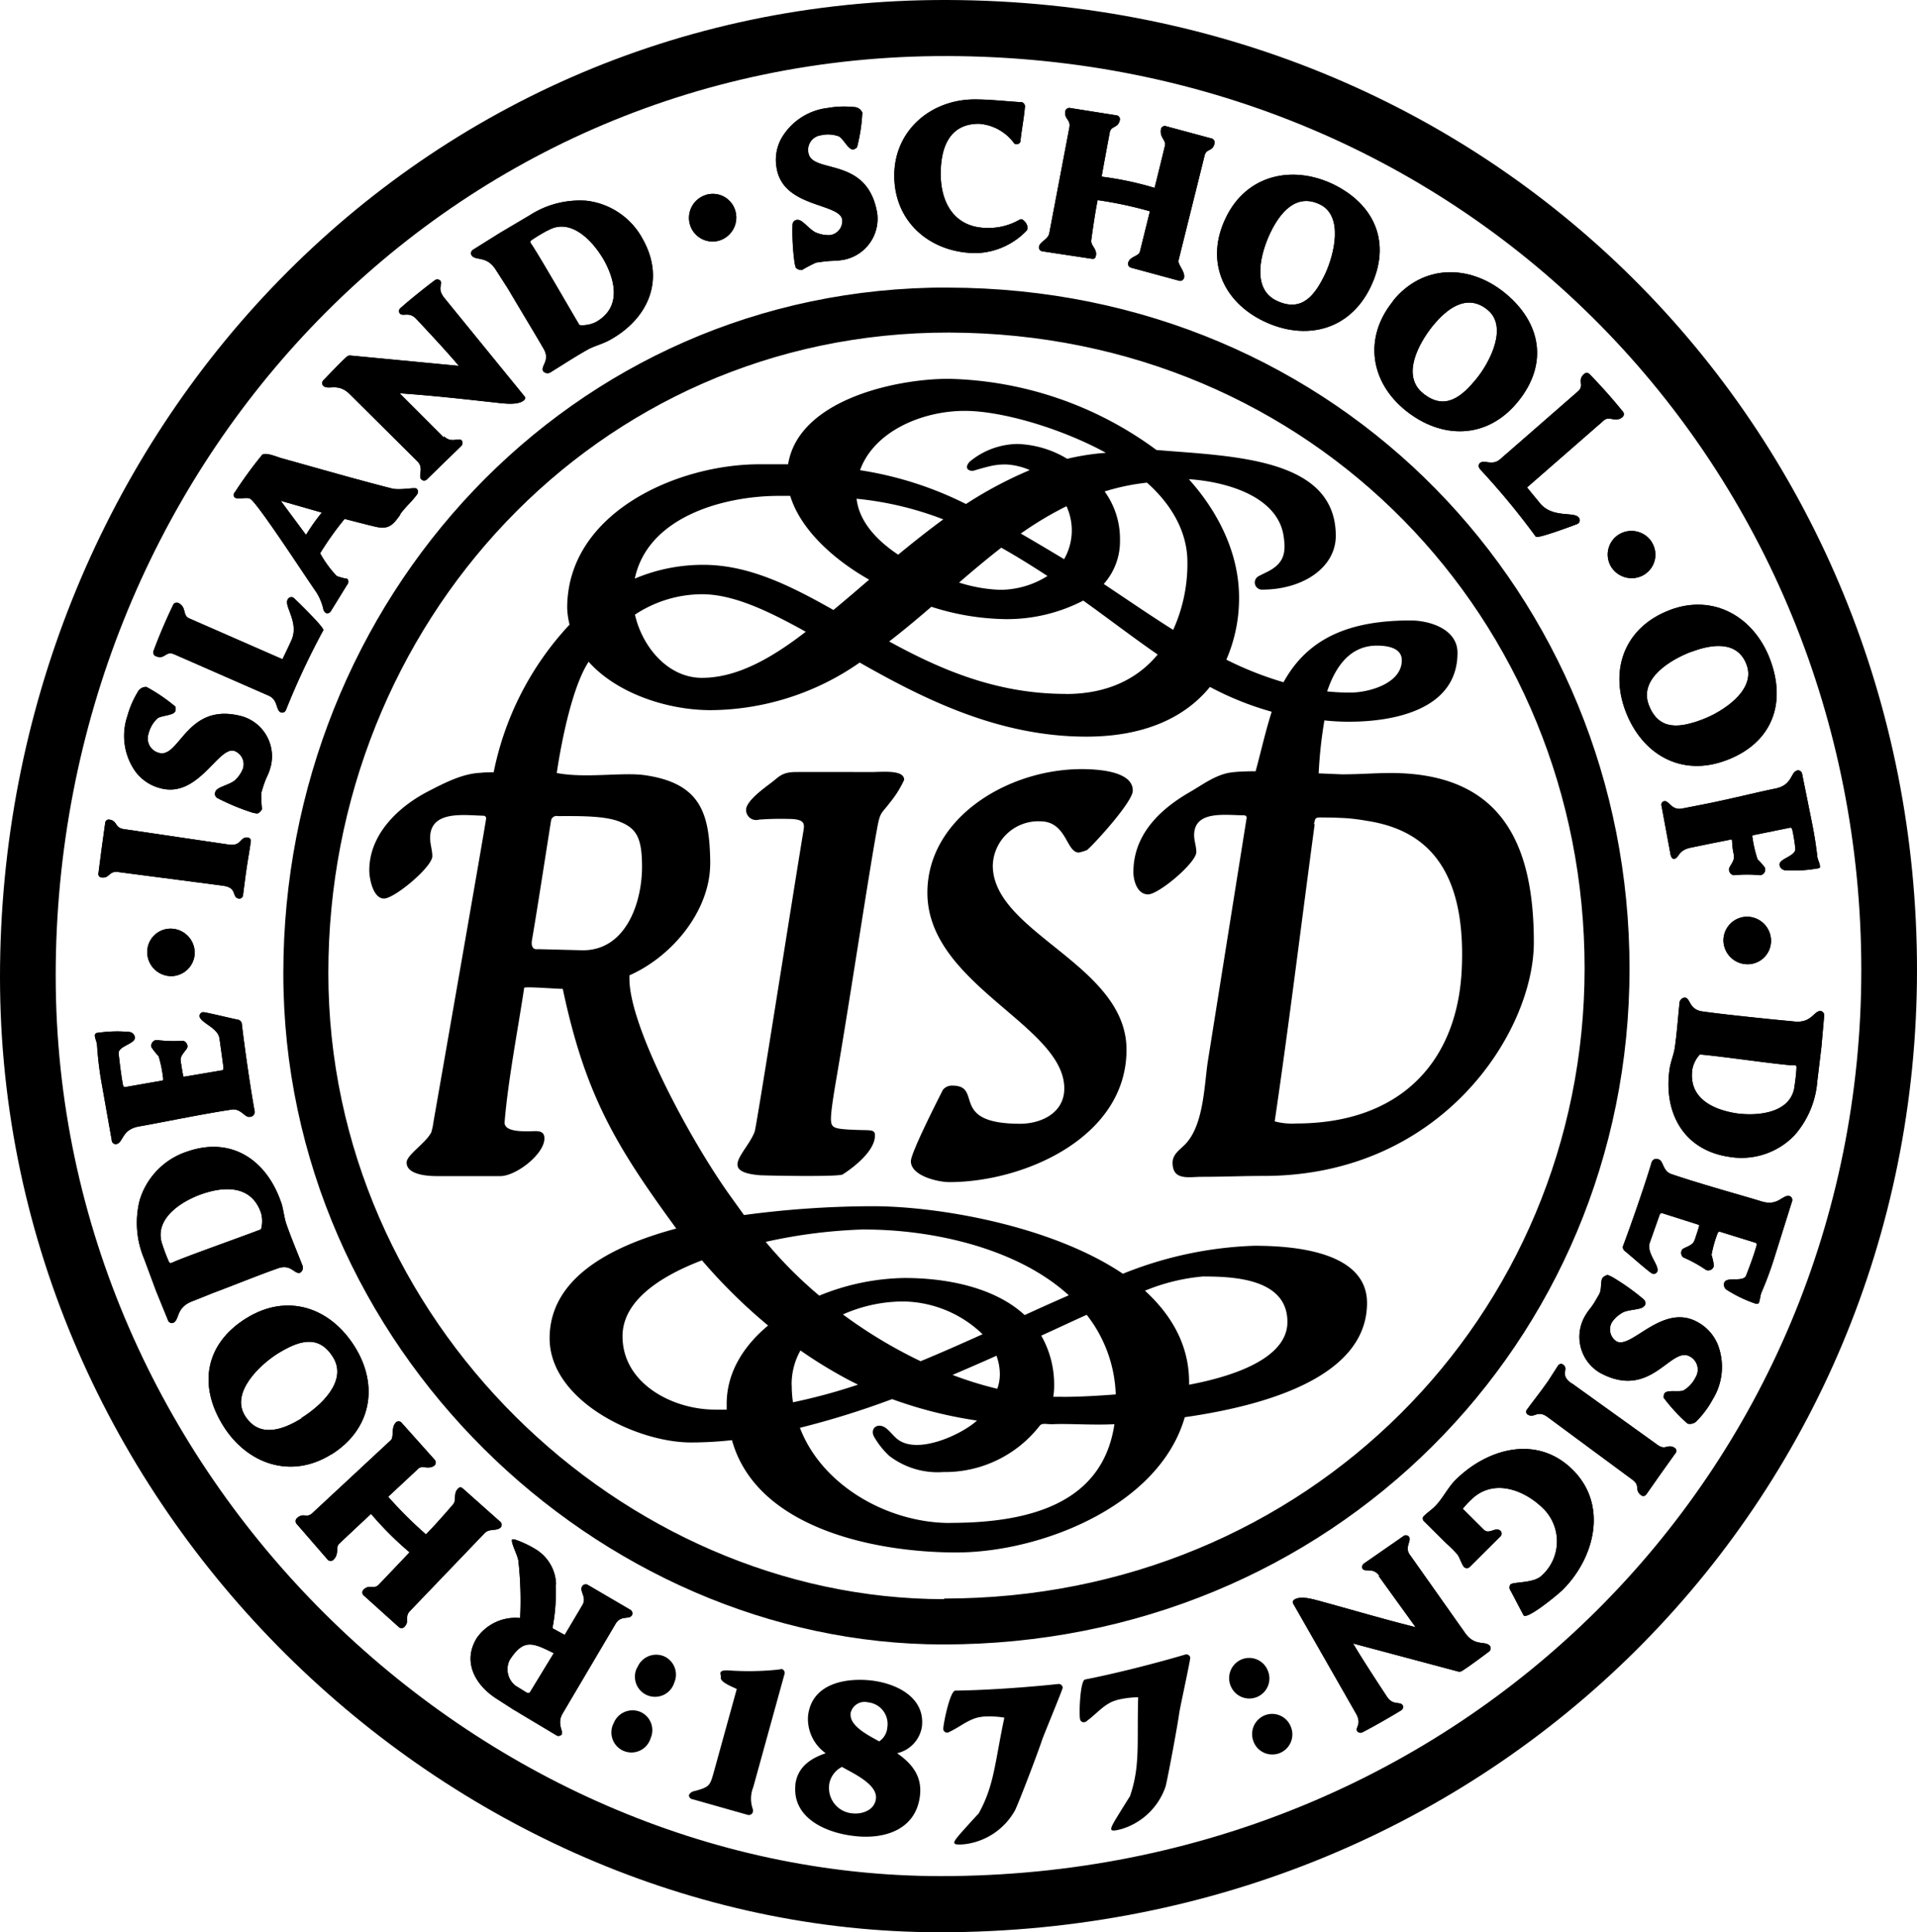 <svg id="Layer_1" data-name="Layer 1" xmlns="http://www.w3.org/2000/svg" viewBox="0 0 217.19 218.87"><title>RISD</title><path d="M117.44,190.47c-36.47,0-69.77-31.5-69.77-70.93S77.91,46.94,118,47c41.31,0.11,72,32.59,72,72s-31.48,71.4-72.55,71.4h0Zm0.48-148.57C75,41.79,42.57,77.34,42.57,119.6s35.68,76,74.77,76c44,0,77.75-34.26,77.75-76.52S162.18,42,117.92,41.91h0Zm-0.86,179.94c-52.42,0-100.28-45.28-100.28-102S60.25,15.52,117.84,15.68c59.37,0.16,103.51,46.85,103.51,103.53S176.11,221.84,117.06,221.84h0ZM117.77,9.33C56.62,9.16,10.47,59.77,10.47,120S61.29,228.2,116.94,228.2c62.68,0,110.72-48.78,110.72-109S180.8,9.5,117.77,9.33h0Z" transform="translate(-10.47 -9.33)"/><path d="M73.42,188.76a21,21,0,0,1-.36,5l1.39,0.76,2-3.37c0.56-.94-0.41-1.58,0-2.17a0.47,0.47,0,0,1,.66-0.1l4.75,2.78a0.47,0.47,0,0,1,.2.64c-0.34.53-1.25-.07-1.87,1l-6,10.16c-0.65,1.14.14,2-.08,2.32a0.45,0.45,0,0,1-.65.08l-4.85-2.9-1.88-1.21c-2.41-1.54-3.92-4.2-2.22-6.91a5.33,5.33,0,0,1,4.89-2.23,40.28,40.28,0,0,0-.2-6.48c-0.08-.65-0.88-2.07-0.71-2.42h0.3a11.43,11.43,0,0,1,2.37,1.11,4.79,4.79,0,0,1,2.31,4h0Zm-3.23,12.31a0.24,0.24,0,0,0,.32-0.05l2.7-4.43c-2.42-1.21-3.42-1.66-5,.78a2.37,2.37,0,0,0,.63,2.88l1.32,0.82h0Z" transform="translate(-10.47 -9.33)"/><path d="M55.33,170.44a0.45,0.45,0,0,1,.65.06l3.69,4.13a0.48,0.48,0,0,1,.07.65c-0.58.58-1.42,0-1.85,0.38l-3.44,3.21a46,46,0,0,0,4.28,4.26c1.18-1.18,3.06-3.38,3.06-3.38,0.44-.48,0-1.2.55-1.78,0.26-.26.38-0.2,0.69,0.07l4.1,3.65a0.45,0.45,0,0,1,.07.65c-0.46.46-1.29,0.09-1.82,0.65l-8.48,8.84c-0.63.67,0.05,1.11-.65,1.82a0.48,0.48,0,0,1-.65-0.07l-3.9-3.51a0.45,0.45,0,0,1-.07-0.65c0.7-.71,1.18,0,1.75-0.59,0,0,2.4-2.51,3.49-3.67a37.19,37.19,0,0,1-4.36-4.35c-1.25,1.15-3.61,3.38-3.61,3.38-0.45.41,0.05,1.11-.65,1.82A0.45,0.45,0,0,1,47.6,186L44.13,182a0.48,0.48,0,0,1-.07-0.65c0.77-.77,1.1,0,1.77-0.6l8.92-8.29c0.38-.34,0-1.49.58-2h0Z" transform="translate(-10.47 -9.33)"/><path d="M48,174.07c-4.57,2.85-9.55,1.09-12.25-3.25-2.82-4.53-2.08-9.25,2.62-12.17s9.55-1.18,12.3,3.23,1.87,9.38-2.66,12.2h0Zm-3.37-4.13c2.16-1.35,5.26-4.17,3.57-6.88s-4-1.8-6.3-.39c-2,1.27-5.3,4.38-3.69,7s4.34,1.61,6.42.32h0Z" transform="translate(-10.47 -9.33)"/><path d="M42.31,145.48c0.28,0.8.33,1.71,0.6,2.49,0.54,1.56,1.2,3.1,1.8,4.64a0.66,0.66,0,0,1-.24.88c-0.64.22-1-1-2.46-.51-2.09.72-5.23,2-7.46,2.83l-2.35.94c-1.87.74-1.34,2.15-2.16,2.44a0.48,0.48,0,0,1-.55-0.35l-1.33-3.26-1.37-3.69a10.45,10.45,0,0,1-.49-6.63,8.32,8.32,0,0,1,5.44-5.51c5-1.71,8.93,1,10.57,5.75h0Zm-13.47,4.74a20,20,0,0,0,.75,2c0.09,0.18.18,0.22,0.29,0.16a1.77,1.77,0,0,0,.34-0.14c2.18-.9,7.35-2.71,9.82-3.66a3.43,3.43,0,0,0,0-1.87c-1.06-3.07-4-3.05-6.64-2.15-2.36.81-5.54,2.83-4.55,5.7h0Z" transform="translate(-10.47 -9.33)"/><path d="M21.22,126.69a0.31,0.31,0,0,1,.34-0.37,14.75,14.75,0,0,1,3.64-.09,0.72,0.72,0,0,1,.55.58c0.11,0.77-1.94,1-1.84,1.86s0.24,2.17.48,3.51c0.07,0.28.14,0.3,0.29,0.28l4.11-.72c0.12,0,.21-0.08.15-0.34a13.36,13.36,0,0,0-.5-2.43,7.82,7.82,0,0,1-.8-1,0.65,0.65,0,0,1,.56-0.84,15.17,15.17,0,0,0,3,.09,0.67,0.67,0,0,1,.51.63c0.05,0.36-.87.94-0.77,1.63a2.05,2.05,0,0,0,.06.38c0.1,0.7.2,1.2,0.2,1.2,0,0.29.11,0.23,0.27,0.21l4.07-.69c0.22,0,.27-0.14.24-0.4,0,0-.3-2.26-0.45-3.24-0.17-1.2-2.14-1.75-2.25-2.49a0.44,0.44,0,0,1,.4-0.47c0.34,0,3.54.79,3.95,0.85a0.56,0.56,0,0,1,.43.41c0.28,2.46,1,7.5,1.47,10a0.57,0.57,0,0,1-.62.6c-0.5.07-1-1-2-.82-2.28.33-5.69,1-8.21,1.48-1.45.28-2.31,0.43-2.31,0.43-2,.36-1.71,1.87-2.58,2a0.46,0.46,0,0,1-.48-0.45L22,132.11a38.37,38.37,0,0,1-.53-4.33c0-.36-0.2-0.71-0.25-1.09h0Z" transform="translate(-10.47 -9.33)"/><path d="M27.15,117.11a2.65,2.65,0,0,1,2.69-2.59,2.74,2.74,0,0,1,2.69,2.84,2.69,2.69,0,0,1-2.67,2.54,2.73,2.73,0,0,1-2.71-2.79h0Z" transform="translate(-10.47 -9.33)"/><path d="M35.76,109.66l-11.88-1.55c-1.13-.16-0.94.75-1.95,0.61a0.4,0.4,0,0,1-.3-0.51s0.27-2.12.38-2.93l0.38-2.74a0.41,0.41,0,0,1,.44-0.38c1,0.14.58,0.94,1.71,1.09L36.41,105c1.47,0.2,1.21-.93,2.17-0.8a0.39,0.39,0,0,1,.3.48c-0.13.94-.34,2.11-0.47,3l-0.13.91L38,110.76a0.42,0.42,0,0,1-.42.36c-0.94-.11-0.12-1.24-1.85-1.46h0Z" transform="translate(-10.47 -9.33)"/><path d="M34.88,99c0.16-.56,1.8-0.78,2.33-1.41A3.46,3.46,0,0,0,38,96.38a1.61,1.61,0,0,0-1-2c-1.84-.51-4.06,5.44-8.41,4.22a5.07,5.07,0,0,1-2.83-1.95,7,7,0,0,1-.86-6.21,10.7,10.7,0,0,1,1.16-2.7,1.07,1.07,0,0,1,1-.6,19.58,19.58,0,0,1,3.28,2.23,0.85,0.85,0,0,1,0,.49c-0.15.54-1.65,0.5-2.05,0.86a3.54,3.54,0,0,0-1,1.75,1.68,1.68,0,0,0,1.19,2.14c2.38,0.67,3.13-5.9,9.49-4.12a4.72,4.72,0,0,1,3.17,5.67c-0.36,1.31-.47.88-1.07,3a17.51,17.51,0,0,0,.08,1.81,0.94,0.94,0,0,1-.52.51,5.17,5.17,0,0,1-.55-0.1,26,26,0,0,1-4-1.66A0.56,0.56,0,0,1,34.88,99h0Z" transform="translate(-10.47 -9.33)"/><path d="M42.87,89.73a0.45,0.45,0,0,1-.59.29c-0.59-.27-0.28-1.41-1.37-1.89l-10.73-4.7c-1-.41-1,0.7-2.12.2A0.47,0.47,0,0,1,27.89,83c0.64-1.73,1.43-3.56,2.17-5.09a0.45,0.45,0,0,1,.59-0.29c1,0.45.47,1.42,1.25,1.75L42.47,84c0.35-.7.67-1.4,1-2.1,0.93-2-.79-3.84-0.43-4.61a0.46,0.46,0,0,1,.78-0.17s3.44,3.3,3.28,3.6a84.76,84.76,0,0,0-4.22,9h0Z" transform="translate(-10.47 -9.33)"/><path d="M55.84,67.6c-0.9,1.27-1.37,1.77-3,1.35-1.14-.27-2.16-0.55-3.33-0.84A35.44,35.44,0,0,0,46.74,72a12.48,12.48,0,0,0,1.87,2.57,5.35,5.35,0,0,0,1.2.32,0.49,0.49,0,0,1,0,.66l-1.85,3a0.45,0.45,0,0,1-.63.18,0.84,0.84,0,0,1-.21-0.33,6.08,6.08,0,0,0-.86-2.06c-1.17-1.66-6.47-9.83-7.42-10.5-0.36-.25-1.41.1-1.77-0.15a0.41,0.41,0,0,1,0-.59,47.35,47.35,0,0,1,3.06-4.2c0.31-.43,1.74.19,2.16,0.31,4.17,1.16,8.41,2.39,12.61,3.46,0.89,0.21,2.52-.15,2.75,0a0.46,0.46,0,0,1,.08.65c-0.57.81-1.35,1.45-1.92,2.26h0Zm-10.7,2.32a22.09,22.09,0,0,1,1.79-2.53l-4.65-1.33,2.86,3.86h0Z" transform="translate(-10.47 -9.33)"/><path d="M60.79,58.76c0.85,0.83,1.64.08,2,.47a0.49,0.49,0,0,1-.1.65l-3.84,3.74a0.45,0.45,0,0,1-.66,0c-0.37-.41.32-1.24-0.4-2L50.12,54c-1.41-1.41-2.47-.38-3.06-1a0.48,0.48,0,0,1,.1-0.65c0.64-.67,1.92-2,2.6-2.62a0.58,0.58,0,0,1,.4-0.13l12.29,1.17c-1.39-1.68-4.75-5.24-4.75-5.24-0.87-1-1.55-.27-1.94-0.7a0.44,0.44,0,0,1,.12-0.63c0.84-.77,2.85-2.38,3.81-3.09a0.48,0.48,0,0,1,.65,0c0.38,0.41-.45.84,0.5,2l9,11.05a0.32,0.32,0,0,1,0,.5c-0.61.55-2,.4-2.71,0.33-3.79-.42-7.58-0.85-11.38-1.11l5,5h0Z" transform="translate(-10.47 -9.33)"/><path d="M79.5,47.87c-0.74.41-1.62,0.63-2.34,1-1.44.8-2.84,1.72-4.25,2.59a0.66,0.66,0,0,1-.9-0.08c-0.33-.59.82-1.18,0.07-2.51C71,47,69.23,44.09,68,42L66.65,39.9c-1.07-1.71-2.35-.94-2.78-1.7a0.48,0.48,0,0,1,.24-0.61l3-1.88,3.38-2a10.45,10.45,0,0,1,6.44-1.64,8.32,8.32,0,0,1,6.38,4.38c2.55,4.58.61,9-3.8,11.42h0Zm-7-12.43a20.53,20.53,0,0,0-1.81,1.09c-0.16.11-.18,0.21-0.1,0.31a1.67,1.67,0,0,0,.2.31c1.27,2,4,6.76,5.33,9a3.42,3.42,0,0,0,1.84-.33c2.84-1.58,2.3-4.5,1-6.91-1.22-2.18-3.76-5-6.41-3.48h0Z" transform="translate(-10.47 -9.33)"/><path d="M90.41,31.42a2.65,2.65,0,0,1,3.34,1.69,2.73,2.73,0,0,1-1.79,3.47,2.68,2.68,0,0,1-3.28-1.68,2.72,2.72,0,0,1,1.74-3.48h0Z" transform="translate(-10.47 -9.33)"/><path d="M100.82,34.24c0.57-.1,1.48,1.3,2.28,1.5a3.5,3.5,0,0,0,1.42.22,1.61,1.61,0,0,0,1.37-1.76c-0.33-1.89-6.65-1.34-7.42-5.78A5.08,5.08,0,0,1,99,25a7,7,0,0,1,5.24-3.44,10.57,10.57,0,0,1,2.93-.11,1.06,1.06,0,0,1,1,.64,19.5,19.5,0,0,1-.6,3.92,0.82,0.82,0,0,1-.42.25c-0.55.09-1.16-1.28-1.66-1.49a3.55,3.55,0,0,0-2-.12,1.67,1.67,0,0,0-1.43,2c0.42,2.44,6.67.3,7.79,6.8a4.73,4.73,0,0,1-3.76,5.3c-1.34.23-1,0-3.17,0.33a17.52,17.52,0,0,0-1.6.84,1,1,0,0,1-.68-0.25,4.82,4.82,0,0,1-.14-0.54,25.78,25.78,0,0,1-.24-4.36,0.56,0.56,0,0,1,.57-0.54h0Z" transform="translate(-10.47 -9.33)"/><path d="M126.85,35.38A8.21,8.21,0,0,1,121.08,38c-5.12,0-9.29-3.44-9.29-8.78,0-5.12,4.15-8.63,9.12-8.63,1.77,0,3.59.22,5.36,0.32a0.53,0.53,0,0,1,.31.63c-0.1,1.16-.36,2.5-0.48,3.61a0.44,0.44,0,0,1-.41.51,0.35,0.35,0,0,1-.32-0.1,5.42,5.42,0,0,0-4-2.21c-3.39,0-4.32,2.77-4.32,5.67,0,3.37,1.62,6.13,5.31,6.13a7,7,0,0,0,3.59-.92,0.58,0.58,0,0,1,.29-0.07,1.27,1.27,0,0,1,.66,1l-0.07.17h0Z" transform="translate(-10.47 -9.33)"/><path d="M144.61,40.82a0.45,0.45,0,0,1-.58.3l-5.35-1.45a0.48,0.48,0,0,1-.41-0.51c0.17-.81,1.2-0.76,1.35-1.33l1.13-4.57A45.47,45.47,0,0,0,134.83,32c-0.34,1.64-.72,4.51-0.72,4.51-0.11.64,0.69,1,.52,1.79-0.08.36-.2,0.38-0.61,0.32l-5.43-.82a0.45,0.45,0,0,1-.41-0.51c0.13-.64,1-0.78,1.17-1.54l2.28-12c0.17-.91-0.65-0.91-0.45-1.88a0.48,0.48,0,0,1,.58-0.3l5.18,0.82a0.45,0.45,0,0,1,.41.51c-0.2,1-1,.63-1.15,1.44,0,0-.64,3.41-0.92,5a37.2,37.2,0,0,1,6,1.27c0.42-1.65,1.18-4.8,1.18-4.8,0.15-.59-0.65-0.91-0.45-1.88a0.44,0.44,0,0,1,.58-0.3L147.68,25a0.48,0.48,0,0,1,.41.51c-0.22,1.07-.94.57-1.15,1.47L144,38.8c-0.13.49,0.77,1.28,0.62,2h0Z" transform="translate(-10.47 -9.33)"/><path d="M149.35,34c2.32-4.85,7.47-6,12.08-3.84,4.81,2.3,6.72,6.69,4.33,11.67s-7.42,6.13-12.1,3.89S147,38.83,149.35,34h0Zm5.06,1.67c-1.1,2.29-2.2,6.34.69,7.72s4.37-.65,5.52-3.06c1-2.16,2.11-6.54-.62-7.85s-4.53,1-5.59,3.19h0Z" transform="translate(-10.47 -9.33)"/><path d="M168.29,43.41c3.39-4.18,8.67-4.14,12.65-.92,4.14,3.36,5,8.07,1.49,12.36s-8.65,4.23-12.68,1-4.82-8.26-1.46-12.4h0Zm4.53,2.8c-1.61,2-3.62,5.65-1.13,7.67s4.4,0.39,6.08-1.68c1.51-1.86,3.58-5.87,1.23-7.78s-4.63-.1-6.18,1.8h0Z" transform="translate(-10.47 -9.33)"/><path d="M178.14,62.43a0.45,0.45,0,0,1,0-.65c0.5-.42,1.4.35,2.29-0.43l8.83-7.7c0.78-.69-0.18-1.24.73-2a0.47,0.47,0,0,1,.64.13c1.29,1.32,2.61,2.82,3.67,4.13a0.45,0.45,0,0,1,0,.66c-0.82.68-1.48-.18-2.12,0.38l-8.7,7.59c0.48,0.61,1,1.21,1.47,1.8,1.41,1.69,3.81.93,4.35,1.58a0.46,0.46,0,0,1-.17.78s-4.46,1.7-4.66,1.42a84.62,84.62,0,0,0-6.35-7.68h0Z" transform="translate(-10.47 -9.33)"/><path d="M197.63,70.78a2.65,2.65,0,0,1-.87,3.64,2.74,2.74,0,0,1-3.79-.95,2.68,2.68,0,0,1,.88-3.58,2.73,2.73,0,0,1,3.79.89h0Z" transform="translate(-10.47 -9.33)"/><path d="M199.62,78.44c5-1.91,9.58.78,11.39,5.57,1.89,5,.24,9.47-4.93,11.43s-9.6-.7-11.44-5.55,0-9.56,5-11.45h0Zm2.5,4.7c-2.38.9-6,3.07-4.84,6.06s3.61,2.55,6.1,1.61c2.25-.85,6-3.27,5-6.11s-3.95-2.42-6.24-1.55h0Z" transform="translate(-10.47 -9.33)"/><path d="M206.51,104.44l-2.17.43-2.33.48c-1.45.3-1.28,1.16-1.85,1.26-0.31.05-.42-0.42-0.45-0.63l-1-5.4a0.4,0.4,0,0,1,.31-0.5c0.55-.09.82,1.06,2,0.84l2.31-.45c2-.39,4.22-0.91,6-1.32,1.44-.33,2.3-0.5,2.3-0.5,2-.42,1.66-1.91,2.52-2.06a0.47,0.47,0,0,1,.5.43l1.09,5.4c0.37,1.85.46,2.63,0.62,3.83,0,0.36.22,0.7,0.29,1.08s-0.09.34-.33,0.38a15.24,15.24,0,0,1-3.66.19,0.72,0.72,0,0,1-.57-0.57c-0.13-.76,1.91-1,1.78-1.91a17.26,17.26,0,0,0-.33-2.06c-0.07-.28-0.15-0.29-0.29-0.27l-4.09.83c-0.12,0-.21.08-0.13,0.34a13.4,13.4,0,0,0,.57,2.41,7.75,7.75,0,0,1,.83.94,0.65,0.65,0,0,1-.54.86,14.92,14.92,0,0,0-3,0,0.67,0.67,0,0,1-.53-0.62c-0.06-.36.68-0.93,0.55-1.62a2,2,0,0,0-.07-0.38,9.67,9.67,0,0,1-.13-1.21c0-.29-0.12-0.23-0.28-0.2h0Z" transform="translate(-10.47 -9.33)"/><path d="M211.12,115.82a2.65,2.65,0,0,1-2.56,2.73,2.73,2.73,0,0,1-2.83-2.7,2.69,2.69,0,0,1,2.54-2.68,2.73,2.73,0,0,1,2.85,2.65h0Z" transform="translate(-10.47 -9.33)"/><path d="M199.63,130.42c0.12-.84.49-1.67,0.6-2.48,0.23-1.63.35-3.3,0.52-4.95a0.67,0.67,0,0,1,.61-0.67c0.67,0.1.44,1.36,2,1.58,2.19,0.31,5.54.65,7.93,0.9l2.51,0.24c2,0.19,2.17-1.3,3-1.18a0.49,0.49,0,0,1,.34.56l-0.31,3.51-0.47,3.9a10.45,10.45,0,0,1-2.6,6.12,8.33,8.33,0,0,1-7.36,2.42c-5.18-.75-7.49-5-6.77-9.95h0Zm14.15,1.95a20.52,20.52,0,0,0,.23-2.1c0-.2-0.06-0.28-0.18-0.27a1.67,1.67,0,0,0-.36,0c-2.35-.19-7.78-1-10.41-1.23a3.45,3.45,0,0,0-.85,1.66c-0.46,3.22,2.19,4.55,4.92,5,2.47,0.36,6.22,0,6.65-3h0Z" transform="translate(-10.47 -9.33)"/><path d="M209.79,156.81c-0.08.23-.24,0.25-0.47,0.17a15,15,0,0,1-3.28-1.59,0.73,0.73,0,0,1-.22-0.77c0.25-.73,2.17,0,2.48-0.81s0.78-2,1.17-3.34c0.07-.28,0-0.33-0.13-0.38l-4-1.24c-0.12,0-.22,0-0.29.23a13.35,13.35,0,0,0-.67,2.39,7.71,7.71,0,0,1,.27,1.22,0.65,0.65,0,0,1-.89.49,15,15,0,0,0-2.59-1.43,0.67,0.67,0,0,1-.16-0.8c0.12-.34,1.2-0.43,1.43-1.1a2.09,2.09,0,0,0,.13-0.37c0.23-.66.37-1.15,0.37-1.15,0.09-.28,0-0.25-0.15-0.31l-3.93-1.25c-0.21-.07-0.31,0-0.39.25,0,0-.76,2.15-1.09,3.09-0.39,1.15,1.1,2.53.86,3.24a0.44,0.44,0,0,1-.57.24c-0.32-.11-2.79-2.32-3.12-2.56a0.54,0.54,0,0,1-.2-0.55c0.88-2.32,2.55-7.12,3.26-9.55a0.58,0.58,0,0,1,.83-0.25c0.48,0.17.43,1.3,1.36,1.63,2.18,0.75,5.51,1.72,8,2.44,1.42,0.41,2.26.67,2.26,0.67,1.93,0.59,2.38-.87,3.21-0.59a0.47,0.47,0,0,1,.22.62l-1.94,6.18a38.63,38.63,0,0,1-1.51,4.1c-0.14.34-.14,0.72-0.27,1.09h0Z" transform="translate(-10.47 -9.33)"/><path d="M196.75,157.25c-0.28.51-1.93,0.35-2.59,0.85a3.43,3.43,0,0,0-1.06,1,1.61,1.61,0,0,0,.52,2.17c1.68,0.92,5.19-4.37,9.15-2.2a5.1,5.1,0,0,1,2.31,2.54,7,7,0,0,1-.57,6.24,10.73,10.73,0,0,1-1.74,2.37,1.07,1.07,0,0,1-1.11.36,19.57,19.57,0,0,1-2.69-2.91,0.82,0.82,0,0,1,.07-0.49c0.27-.49,1.72-0.11,2.2-0.37a3.55,3.55,0,0,0,1.34-1.48,1.68,1.68,0,0,0-.67-2.36c-2.17-1.19-4.39,5-10.17,1.86a4.72,4.72,0,0,1-1.8-6.24c0.65-1.19.66-.75,1.72-2.68,0.3-.55.12-1.32,0.34-1.78a0.94,0.94,0,0,1,.62-0.38,4.38,4.38,0,0,1,.51.23,25.71,25.71,0,0,1,3.56,2.53,0.56,0.56,0,0,1,.07.78h0Z" transform="translate(-10.47 -9.33)"/><path d="M188.52,166l9.75,7c0.92,0.67,1.18-.22,2,0.38a0.4,0.4,0,0,1,0,.59l-1.72,2.41L197,178.59a0.41,0.41,0,0,1-.57.13c-0.84-.61-0.07-1.1-1-1.77l-9.64-7.12c-1.2-.87-1.5.26-2.29-0.31a0.39,0.39,0,0,1,0-.56c0.55-.77,1.29-1.7,1.83-2.45l0.54-.75L187,164a0.41,0.41,0,0,1,.54-0.12c0.78,0.53-.48,1.15,1,2.16h0Z" transform="translate(-10.47 -9.33)"/><path d="M171.73,181.53a0.37,0.37,0,0,1,.1-0.51c0.38-.38.86-0.69,1.23-1.07,0.85-.86,1.38-2,2.24-2.91,3.64-3.66,9.31-5.24,13.35-1.23s2.47,10-1.12,13.59c-0.53.53-4,3.39-4.43,2.91-0.05-.05-1.36-2.59-1.5-2.83a0.56,0.56,0,0,1,0-.67c0.32-.33,2.61-0.11,3.53-1a5.22,5.22,0,0,0,.21-7.58c-2.27-2.25-5.77-3.45-8.22-1a9.06,9.06,0,0,0-.92,1l2.37,2.36c0.63,0.63,1.35-.4,1.92.16a0.45,0.45,0,0,1-.07.65L177,186.81a0.48,0.48,0,0,1-.63.05c-0.29-.29-0.5-1.08-0.79-1.47a16,16,0,0,0-1.29-1.28l-2.6-2.58h0Z" transform="translate(-10.47 -9.33)"/><path d="M166.74,187.82c-0.7-1-1.61-.35-1.9-0.8a0.48,0.48,0,0,1,.21-0.62l4.41-3.06a0.45,0.45,0,0,1,.65.07c0.3,0.47-.52,1.17.07,2l6.29,8.9c1.15,1.62,2.37.78,2.84,1.52a0.48,0.48,0,0,1-.2.62c-0.74.56-2.22,1.66-3,2.15a0.58,0.58,0,0,1-.42.07l-11.92-3.18c1.1,1.89,3.82,6,3.82,6,0.69,1.08,1.48.52,1.8,1a0.44,0.44,0,0,1-.22.6c-1,.62-3.2,1.88-4.27,2.42a0.49,0.49,0,0,1-.65-0.07c-0.3-.47.58-0.75-0.17-2.05L157,191a0.33,0.33,0,0,1,.12-0.48c0.69-.45,2-0.07,2.73.12,3.67,1,7.34,2.09,11,3l-4.15-5.75h0Z" transform="translate(-10.47 -9.33)"/><path d="M73.42,188.76a21,21,0,0,1-.36,5l1.39,0.76,2-3.37c0.56-.94-0.41-1.58,0-2.17a0.47,0.47,0,0,1,.66-0.1l4.75,2.78a0.47,0.47,0,0,1,.2.64c-0.34.53-1.25-.07-1.87,1l-6,10.16c-0.65,1.14.14,2-.08,2.32a0.45,0.45,0,0,1-.65.08l-4.85-2.9-1.88-1.21c-2.41-1.54-3.92-4.2-2.22-6.91a5.33,5.33,0,0,1,4.89-2.23,40.28,40.28,0,0,0-.2-6.48c-0.08-.65-0.88-2.07-0.71-2.42h0.3a11.43,11.43,0,0,1,2.37,1.11,4.79,4.79,0,0,1,2.31,4h0Zm-3.23,12.31a0.24,0.24,0,0,0,.32-0.05l2.7-4.43c-2.42-1.21-3.42-1.66-5,.78a2.37,2.37,0,0,0,.63,2.88l1.32,0.82h0Z" transform="translate(-10.47 -9.33)"/><path d="M55.33,170.44a0.45,0.45,0,0,1,.65.06l3.69,4.13a0.48,0.48,0,0,1,.07.65c-0.58.58-1.42,0-1.85,0.38l-3.44,3.21a46,46,0,0,0,4.28,4.26c1.18-1.18,3.06-3.38,3.06-3.38,0.44-.48,0-1.2.55-1.78,0.26-.26.38-0.2,0.69,0.07l4.1,3.65a0.45,0.45,0,0,1,.07.65c-0.46.46-1.29,0.09-1.82,0.65l-8.48,8.84c-0.63.67,0.05,1.11-.65,1.82a0.48,0.48,0,0,1-.65-0.07l-3.9-3.51a0.45,0.45,0,0,1-.07-0.65c0.7-.71,1.18,0,1.75-0.59,0,0,2.4-2.51,3.49-3.67a37.19,37.19,0,0,1-4.36-4.35c-1.25,1.15-3.61,3.38-3.61,3.38-0.45.41,0.05,1.11-.65,1.82A0.45,0.45,0,0,1,47.6,186L44.13,182a0.48,0.48,0,0,1-.07-0.65c0.77-.77,1.1,0,1.77-0.6l8.92-8.29c0.38-.34,0-1.49.58-2h0Z" transform="translate(-10.47 -9.33)"/><path d="M48,174.07c-4.57,2.85-9.55,1.09-12.25-3.25-2.82-4.53-2.08-9.25,2.62-12.17s9.55-1.18,12.3,3.23,1.87,9.38-2.66,12.2h0Zm-3.37-4.13c2.16-1.35,5.26-4.17,3.57-6.88s-4-1.8-6.3-.39c-2,1.27-5.3,4.38-3.69,7s4.34,1.61,6.42.32h0Z" transform="translate(-10.47 -9.33)"/><path d="M42.31,145.48c0.28,0.8.33,1.71,0.6,2.49,0.54,1.56,1.2,3.1,1.8,4.64a0.66,0.66,0,0,1-.24.88c-0.64.22-1-1-2.46-.51-2.09.72-5.23,2-7.46,2.83l-2.35.94c-1.87.74-1.34,2.15-2.16,2.44a0.48,0.48,0,0,1-.55-0.35l-1.33-3.26-1.37-3.69a10.45,10.45,0,0,1-.49-6.63,8.32,8.32,0,0,1,5.44-5.51c5-1.71,8.93,1,10.57,5.75h0Zm-13.47,4.74a20,20,0,0,0,.75,2c0.09,0.18.18,0.22,0.29,0.16a1.77,1.77,0,0,0,.34-0.14c2.18-.9,7.35-2.71,9.82-3.66a3.43,3.43,0,0,0,0-1.87c-1.06-3.07-4-3.05-6.64-2.15-2.36.81-5.54,2.83-4.55,5.7h0Z" transform="translate(-10.47 -9.33)"/><path d="M21.22,126.69a0.31,0.31,0,0,1,.34-0.37,14.75,14.75,0,0,1,3.64-.09,0.72,0.72,0,0,1,.55.58c0.11,0.77-1.94,1-1.84,1.86s0.24,2.17.48,3.51c0.07,0.28.14,0.3,0.29,0.28l4.11-.72c0.12,0,.21-0.08.15-0.34a13.36,13.36,0,0,0-.5-2.43,7.82,7.82,0,0,1-.8-1,0.65,0.65,0,0,1,.56-0.84,15.17,15.17,0,0,0,3,.09,0.67,0.67,0,0,1,.51.63c0.05,0.36-.87.94-0.77,1.63a2.05,2.05,0,0,0,.06.38c0.1,0.7.2,1.2,0.2,1.2,0,0.29.11,0.23,0.27,0.21l4.07-.69c0.22,0,.27-0.14.24-0.4,0,0-.3-2.26-0.45-3.24-0.17-1.2-2.14-1.75-2.25-2.49a0.44,0.44,0,0,1,.4-0.47c0.34,0,3.54.79,3.95,0.85a0.56,0.56,0,0,1,.43.41c0.28,2.46,1,7.5,1.47,10a0.57,0.57,0,0,1-.62.6c-0.5.07-1-1-2-.82-2.28.33-5.69,1-8.21,1.48-1.45.28-2.31,0.43-2.31,0.43-2,.36-1.71,1.87-2.58,2a0.46,0.46,0,0,1-.48-0.45L22,132.11a38.37,38.37,0,0,1-.53-4.33c0-.36-0.2-0.71-0.25-1.09h0Z" transform="translate(-10.47 -9.33)"/><path d="M27.15,117.11a2.65,2.65,0,0,1,2.69-2.59,2.74,2.74,0,0,1,2.69,2.84,2.69,2.69,0,0,1-2.67,2.54,2.73,2.73,0,0,1-2.71-2.79h0Z" transform="translate(-10.47 -9.33)"/><path d="M35.76,109.66l-11.88-1.55c-1.13-.16-0.94.75-1.95,0.61a0.4,0.4,0,0,1-.3-0.51s0.27-2.12.38-2.93l0.38-2.74a0.41,0.41,0,0,1,.44-0.38c1,0.14.58,0.94,1.71,1.09L36.41,105c1.47,0.2,1.21-.93,2.17-0.8a0.39,0.39,0,0,1,.3.48c-0.13.94-.34,2.11-0.47,3l-0.13.91L38,110.76a0.42,0.42,0,0,1-.42.36c-0.94-.11-0.12-1.24-1.85-1.46h0Z" transform="translate(-10.47 -9.33)"/><path d="M34.88,99c0.16-.56,1.8-0.78,2.33-1.41A3.46,3.46,0,0,0,38,96.38a1.61,1.61,0,0,0-1-2c-1.84-.51-4.06,5.44-8.41,4.22a5.07,5.07,0,0,1-2.83-1.95,7,7,0,0,1-.86-6.21,10.7,10.7,0,0,1,1.16-2.7,1.07,1.07,0,0,1,1-.6,19.58,19.58,0,0,1,3.28,2.23,0.85,0.85,0,0,1,0,.49c-0.15.54-1.65,0.5-2.05,0.86a3.54,3.54,0,0,0-1,1.75,1.68,1.68,0,0,0,1.19,2.14c2.38,0.67,3.13-5.9,9.49-4.12a4.72,4.72,0,0,1,3.17,5.67c-0.36,1.31-.47.88-1.07,3a17.51,17.51,0,0,0,.08,1.81,0.94,0.94,0,0,1-.52.51,5.17,5.17,0,0,1-.55-0.1,26,26,0,0,1-4-1.66A0.56,0.56,0,0,1,34.88,99h0Z" transform="translate(-10.47 -9.33)"/><path d="M42.87,89.73a0.45,0.45,0,0,1-.59.29c-0.59-.27-0.28-1.41-1.37-1.89l-10.73-4.7c-1-.41-1,0.7-2.12.2A0.47,0.47,0,0,1,27.89,83c0.64-1.73,1.43-3.56,2.17-5.09a0.45,0.45,0,0,1,.59-0.29c1,0.45.47,1.42,1.25,1.75L42.47,84c0.35-.7.67-1.4,1-2.1,0.93-2-.79-3.84-0.43-4.61a0.46,0.46,0,0,1,.78-0.17s3.44,3.3,3.28,3.6a84.76,84.76,0,0,0-4.22,9h0Z" transform="translate(-10.47 -9.33)"/><path d="M55.84,67.6c-0.9,1.27-1.37,1.77-3,1.35-1.14-.27-2.16-0.55-3.33-0.84A35.44,35.44,0,0,0,46.74,72a12.48,12.48,0,0,0,1.87,2.57,5.35,5.35,0,0,0,1.2.32,0.49,0.49,0,0,1,0,.66l-1.85,3a0.45,0.45,0,0,1-.63.18,0.84,0.84,0,0,1-.21-0.33,6.08,6.08,0,0,0-.86-2.06c-1.17-1.66-6.47-9.83-7.42-10.5-0.36-.25-1.41.1-1.77-0.15a0.41,0.41,0,0,1,0-.59,47.35,47.35,0,0,1,3.06-4.2c0.31-.43,1.74.19,2.16,0.31,4.17,1.16,8.41,2.39,12.61,3.46,0.89,0.21,2.52-.15,2.75,0a0.46,0.46,0,0,1,.08.65c-0.57.81-1.35,1.45-1.92,2.26h0Zm-10.7,2.32a22.09,22.09,0,0,1,1.79-2.53l-4.65-1.33,2.86,3.86h0Z" transform="translate(-10.47 -9.33)"/><path d="M60.79,58.76c0.85,0.83,1.64.08,2,.47a0.49,0.49,0,0,1-.1.65l-3.84,3.74a0.45,0.45,0,0,1-.66,0c-0.37-.41.32-1.24-0.4-2L50.12,54c-1.41-1.41-2.47-.38-3.06-1a0.48,0.48,0,0,1,.1-0.65c0.64-.67,1.92-2,2.6-2.62a0.58,0.58,0,0,1,.4-0.13l12.29,1.17c-1.39-1.68-4.75-5.24-4.75-5.24-0.87-1-1.55-.27-1.94-0.7a0.44,0.44,0,0,1,.12-0.63c0.84-.77,2.85-2.38,3.81-3.09a0.48,0.48,0,0,1,.65,0c0.38,0.41-.45.84,0.5,2l9,11.05a0.32,0.32,0,0,1,0,.5c-0.61.55-2,.4-2.71,0.33-3.79-.42-7.58-0.85-11.38-1.11l5,5h0Z" transform="translate(-10.47 -9.33)"/><path d="M79.5,47.87c-0.74.41-1.62,0.63-2.34,1-1.44.8-2.84,1.72-4.25,2.59a0.66,0.66,0,0,1-.9-0.08c-0.33-.59.82-1.18,0.07-2.51C71,47,69.23,44.09,68,42L66.65,39.9c-1.07-1.71-2.35-.94-2.78-1.7a0.48,0.48,0,0,1,.24-0.61l3-1.88,3.38-2a10.45,10.45,0,0,1,6.44-1.64,8.32,8.32,0,0,1,6.38,4.38c2.55,4.58.61,9-3.8,11.42h0Zm-7-12.43a20.53,20.53,0,0,0-1.81,1.09c-0.16.11-.18,0.21-0.1,0.31a1.67,1.67,0,0,0,.2.31c1.27,2,4,6.76,5.33,9a3.42,3.42,0,0,0,1.84-.33c2.84-1.58,2.3-4.5,1-6.91-1.22-2.18-3.76-5-6.41-3.48h0Z" transform="translate(-10.47 -9.33)"/><path d="M90.41,31.42a2.65,2.65,0,0,1,3.34,1.69,2.73,2.73,0,0,1-1.79,3.47,2.68,2.68,0,0,1-3.28-1.68,2.72,2.72,0,0,1,1.74-3.48h0Z" transform="translate(-10.47 -9.33)"/><path d="M100.82,34.24c0.57-.1,1.48,1.3,2.28,1.5a3.5,3.5,0,0,0,1.42.22,1.61,1.61,0,0,0,1.37-1.76c-0.33-1.89-6.65-1.34-7.42-5.78A5.08,5.08,0,0,1,99,25a7,7,0,0,1,5.24-3.44,10.57,10.57,0,0,1,2.93-.11,1.06,1.06,0,0,1,1,.64,19.5,19.5,0,0,1-.6,3.92,0.82,0.82,0,0,1-.42.25c-0.55.09-1.16-1.28-1.66-1.49a3.55,3.55,0,0,0-2-.12,1.67,1.67,0,0,0-1.43,2c0.42,2.44,6.67.3,7.79,6.8a4.73,4.73,0,0,1-3.76,5.3c-1.34.23-1,0-3.17,0.33a17.52,17.52,0,0,0-1.6.84,1,1,0,0,1-.68-0.25,4.82,4.82,0,0,1-.14-0.54,25.78,25.78,0,0,1-.24-4.36,0.56,0.56,0,0,1,.57-0.54h0Z" transform="translate(-10.47 -9.33)"/><path d="M126.85,35.38A8.21,8.21,0,0,1,121.08,38c-5.12,0-9.29-3.44-9.29-8.78,0-5.12,4.15-8.63,9.12-8.63,1.77,0,3.59.22,5.36,0.32a0.53,0.53,0,0,1,.31.63c-0.1,1.16-.36,2.5-0.48,3.61a0.44,0.44,0,0,1-.41.51,0.35,0.35,0,0,1-.32-0.1,5.42,5.42,0,0,0-4-2.21c-3.39,0-4.32,2.77-4.32,5.67,0,3.37,1.62,6.13,5.31,6.13a7,7,0,0,0,3.59-.92,0.58,0.58,0,0,1,.29-0.07,1.27,1.27,0,0,1,.66,1l-0.07.17h0Z" transform="translate(-10.47 -9.33)"/><path d="M144.61,40.82a0.45,0.45,0,0,1-.58.3l-5.35-1.45a0.48,0.48,0,0,1-.41-0.51c0.17-.81,1.2-0.76,1.35-1.33l1.13-4.57A45.47,45.47,0,0,0,134.83,32c-0.34,1.64-.72,4.51-0.72,4.51-0.11.64,0.69,1,.52,1.79-0.08.36-.2,0.38-0.61,0.32l-5.43-.82a0.45,0.45,0,0,1-.41-0.51c0.13-.64,1-0.78,1.17-1.54l2.28-12c0.17-.91-0.65-0.91-0.45-1.88a0.48,0.48,0,0,1,.58-0.3l5.18,0.82a0.45,0.45,0,0,1,.41.51c-0.2,1-1,.63-1.15,1.44,0,0-.64,3.41-0.92,5a37.2,37.2,0,0,1,6,1.27c0.42-1.65,1.18-4.8,1.18-4.8,0.15-.59-0.65-0.91-0.45-1.88a0.44,0.44,0,0,1,.58-0.3L147.68,25a0.48,0.48,0,0,1,.41.51c-0.22,1.07-.94.57-1.15,1.47L144,38.8c-0.13.49,0.77,1.28,0.62,2h0Z" transform="translate(-10.47 -9.33)"/><path d="M149.35,34c2.32-4.85,7.47-6,12.08-3.84,4.81,2.3,6.72,6.69,4.33,11.67s-7.42,6.13-12.1,3.89S147,38.83,149.35,34h0Zm5.06,1.67c-1.1,2.29-2.2,6.34.69,7.72s4.37-.65,5.52-3.06c1-2.16,2.11-6.54-.62-7.85s-4.53,1-5.59,3.19h0Z" transform="translate(-10.47 -9.33)"/><path d="M168.29,43.41c3.39-4.18,8.67-4.14,12.65-.92,4.14,3.36,5,8.07,1.49,12.36s-8.65,4.23-12.68,1-4.82-8.26-1.46-12.4h0Zm4.53,2.8c-1.61,2-3.62,5.65-1.13,7.67s4.4,0.39,6.08-1.68c1.51-1.86,3.58-5.87,1.23-7.78s-4.63-.1-6.18,1.8h0Z" transform="translate(-10.47 -9.33)"/><path d="M178.14,62.43a0.45,0.45,0,0,1,0-.65c0.5-.42,1.4.35,2.29-0.43l8.83-7.7c0.78-.69-0.18-1.24.73-2a0.47,0.47,0,0,1,.64.13c1.29,1.32,2.61,2.82,3.67,4.13a0.45,0.45,0,0,1,0,.66c-0.82.68-1.48-.18-2.12,0.38l-8.7,7.59c0.48,0.61,1,1.21,1.47,1.8,1.41,1.69,3.81.93,4.35,1.58a0.46,0.46,0,0,1-.17.78s-4.46,1.7-4.66,1.42a84.62,84.62,0,0,0-6.35-7.68h0Z" transform="translate(-10.47 -9.33)"/><path d="M197.63,70.78a2.65,2.65,0,0,1-.87,3.64,2.74,2.74,0,0,1-3.79-.95,2.68,2.68,0,0,1,.88-3.58,2.73,2.73,0,0,1,3.79.89h0Z" transform="translate(-10.47 -9.33)"/><path d="M199.62,78.44c5-1.91,9.58.78,11.39,5.57,1.89,5,.24,9.47-4.93,11.43s-9.6-.7-11.44-5.55,0-9.56,5-11.45h0Zm2.5,4.7c-2.38.9-6,3.07-4.84,6.06s3.61,2.55,6.1,1.61c2.25-.85,6-3.27,5-6.11s-3.95-2.42-6.24-1.55h0Z" transform="translate(-10.47 -9.33)"/><path d="M206.51,104.44l-2.17.43-2.33.48c-1.45.3-1.28,1.16-1.85,1.26-0.31.05-.42-0.42-0.45-0.63l-1-5.4a0.4,0.4,0,0,1,.31-0.5c0.55-.09.82,1.06,2,0.84l2.31-.45c2-.39,4.22-0.91,6-1.32,1.44-.33,2.3-0.5,2.3-0.5,2-.42,1.66-1.91,2.52-2.06a0.47,0.47,0,0,1,.5.43l1.09,5.4c0.37,1.85.46,2.63,0.62,3.83,0,0.36.22,0.7,0.29,1.08s-0.09.34-.33,0.38a15.24,15.24,0,0,1-3.66.19,0.72,0.72,0,0,1-.57-0.57c-0.13-.76,1.91-1,1.78-1.91a17.26,17.26,0,0,0-.33-2.06c-0.07-.28-0.15-0.29-0.29-0.27l-4.09.83c-0.12,0-.21.08-0.13,0.34a13.4,13.4,0,0,0,.57,2.41,7.75,7.75,0,0,1,.83.94,0.65,0.65,0,0,1-.54.86,14.92,14.92,0,0,0-3,0,0.67,0.67,0,0,1-.53-0.62c-0.06-.36.68-0.93,0.55-1.62a2,2,0,0,0-.07-0.38,9.67,9.67,0,0,1-.13-1.21c0-.29-0.12-0.23-0.28-0.2h0Z" transform="translate(-10.47 -9.33)"/><path d="M211.12,115.82a2.65,2.65,0,0,1-2.56,2.73,2.73,2.73,0,0,1-2.83-2.7,2.69,2.69,0,0,1,2.54-2.68,2.73,2.73,0,0,1,2.85,2.65h0Z" transform="translate(-10.47 -9.33)"/><path d="M199.63,130.42c0.12-.84.49-1.67,0.6-2.48,0.23-1.63.35-3.3,0.52-4.95a0.67,0.67,0,0,1,.61-0.67c0.67,0.1.44,1.36,2,1.58,2.19,0.31,5.54.65,7.93,0.9l2.51,0.24c2,0.19,2.17-1.3,3-1.18a0.49,0.49,0,0,1,.34.56l-0.31,3.51-0.47,3.9a10.45,10.45,0,0,1-2.6,6.12,8.33,8.33,0,0,1-7.36,2.42c-5.18-.75-7.49-5-6.77-9.95h0Zm14.15,1.95a20.52,20.52,0,0,0,.23-2.1c0-.2-0.06-0.28-0.18-0.27a1.67,1.67,0,0,0-.36,0c-2.35-.19-7.78-1-10.41-1.23a3.45,3.45,0,0,0-.85,1.66c-0.46,3.22,2.19,4.55,4.92,5,2.47,0.36,6.22,0,6.65-3h0Z" transform="translate(-10.47 -9.33)"/><path d="M209.79,156.81c-0.08.23-.24,0.25-0.47,0.17a15,15,0,0,1-3.28-1.59,0.73,0.73,0,0,1-.22-0.77c0.25-.73,2.17,0,2.48-0.81s0.78-2,1.17-3.34c0.07-.28,0-0.33-0.13-0.38l-4-1.24c-0.12,0-.22,0-0.29.23a13.35,13.35,0,0,0-.67,2.39,7.71,7.71,0,0,1,.27,1.22,0.65,0.65,0,0,1-.89.49,15,15,0,0,0-2.59-1.43,0.67,0.67,0,0,1-.16-0.8c0.12-.34,1.2-0.43,1.43-1.1a2.09,2.09,0,0,0,.13-0.37c0.23-.66.37-1.15,0.37-1.15,0.09-.28,0-0.25-0.15-0.31l-3.93-1.25c-0.21-.07-0.31,0-0.39.25,0,0-.76,2.15-1.09,3.09-0.39,1.15,1.1,2.53.86,3.24a0.44,0.44,0,0,1-.57.24c-0.32-.11-2.79-2.32-3.12-2.56a0.54,0.54,0,0,1-.2-0.55c0.88-2.32,2.55-7.12,3.26-9.55a0.58,0.58,0,0,1,.83-0.25c0.48,0.17.43,1.3,1.36,1.63,2.18,0.75,5.51,1.72,8,2.44,1.42,0.41,2.26.67,2.26,0.67,1.93,0.59,2.38-.87,3.21-0.59a0.47,0.47,0,0,1,.22.62l-1.94,6.18a38.63,38.63,0,0,1-1.51,4.1c-0.14.34-.14,0.72-0.27,1.09h0Z" transform="translate(-10.47 -9.33)"/><path d="M196.75,157.25c-0.28.51-1.93,0.35-2.59,0.85a3.43,3.43,0,0,0-1.06,1,1.61,1.61,0,0,0,.52,2.17c1.68,0.92,5.19-4.37,9.15-2.2a5.1,5.1,0,0,1,2.31,2.54,7,7,0,0,1-.57,6.24,10.73,10.73,0,0,1-1.74,2.37,1.07,1.07,0,0,1-1.11.36,19.57,19.57,0,0,1-2.69-2.91,0.82,0.82,0,0,1,.07-0.49c0.27-.49,1.72-0.11,2.2-0.37a3.55,3.55,0,0,0,1.34-1.48,1.68,1.68,0,0,0-.67-2.36c-2.17-1.19-4.39,5-10.17,1.86a4.72,4.72,0,0,1-1.8-6.24c0.65-1.19.66-.75,1.72-2.68,0.3-.55.12-1.32,0.34-1.78a0.94,0.94,0,0,1,.62-0.38,4.38,4.38,0,0,1,.51.23,25.71,25.71,0,0,1,3.56,2.53,0.56,0.56,0,0,1,.07.78h0Z" transform="translate(-10.47 -9.33)"/><path d="M188.52,166l9.75,7c0.92,0.67,1.18-.22,2,0.38a0.4,0.4,0,0,1,0,.59l-1.72,2.41L197,178.59a0.41,0.41,0,0,1-.57.13c-0.84-.61-0.07-1.1-1-1.77l-9.64-7.12c-1.2-.87-1.5.26-2.29-0.31a0.39,0.39,0,0,1,0-.56c0.55-.77,1.29-1.7,1.83-2.45l0.54-.75L187,164a0.41,0.41,0,0,1,.54-0.12c0.78,0.53-.48,1.15,1,2.16h0Z" transform="translate(-10.47 -9.33)"/><path d="M171.73,181.53a0.37,0.37,0,0,1,.1-0.51c0.38-.38.86-0.69,1.23-1.07,0.85-.86,1.38-2,2.24-2.91,3.64-3.66,9.31-5.24,13.35-1.23s2.47,10-1.12,13.59c-0.53.53-4,3.39-4.43,2.91-0.05-.05-1.36-2.59-1.5-2.83a0.56,0.56,0,0,1,0-.67c0.32-.33,2.61-0.11,3.53-1a5.22,5.22,0,0,0,.21-7.58c-2.27-2.25-5.77-3.45-8.22-1a9.06,9.06,0,0,0-.92,1l2.37,2.36c0.63,0.63,1.35-.4,1.92.16a0.45,0.45,0,0,1-.07.65L177,186.81a0.48,0.48,0,0,1-.63.05c-0.29-.29-0.5-1.08-0.79-1.47a16,16,0,0,0-1.29-1.28l-2.6-2.58h0Z" transform="translate(-10.47 -9.33)"/><path d="M166.74,187.82c-0.7-1-1.61-.35-1.9-0.8a0.48,0.48,0,0,1,.21-0.62l4.41-3.06a0.45,0.45,0,0,1,.65.07c0.3,0.47-.52,1.17.07,2l6.29,8.9c1.15,1.62,2.37.78,2.84,1.52a0.48,0.48,0,0,1-.2.62c-0.74.56-2.22,1.66-3,2.15a0.58,0.58,0,0,1-.42.07l-11.92-3.18c1.1,1.89,3.82,6,3.82,6,0.69,1.08,1.48.52,1.8,1a0.44,0.44,0,0,1-.22.6c-1,.62-3.2,1.88-4.27,2.42a0.49,0.49,0,0,1-.65-0.07c-0.3-.47.58-0.75-0.17-2.05L157,191a0.33,0.33,0,0,1,.12-0.48c0.69-.45,2-0.07,2.73.12,3.67,1,7.34,2.09,11,3l-4.15-5.75h0Z" transform="translate(-10.47 -9.33)"/><path d="M80,204.51a2.3,2.3,0,0,1,3-1.28,2.26,2.26,0,0,1,1.18,3A2.27,2.27,0,1,1,80,204.51h0Zm2.68-6.3a2.3,2.3,0,0,1,3-1.28,2.27,2.27,0,0,1,1.18,3,2.28,2.28,0,1,1-4.22-1.69h0Z" transform="translate(-10.47 -9.33)"/><path d="M93.9,200.63c-0.36-.2-1.92-0.76-1.76-1.33,0.07-.24-0.49-0.83.88-0.76a32,32,0,0,0,5.62-.09,2.56,2.56,0,0,1,.43-0.06,0.47,0.47,0,0,1,.26.64l-3.52,12.74a3.51,3.51,0,0,0-.06,2.45,0.63,0.63,0,0,1,0,.4,0.47,0.47,0,0,1-.61.27L89,213.15a0.5,0.5,0,0,1-.48-0.49,0.88,0.88,0,0,1,.67-0.46c1.64-.45,1.72-0.58,2.15-2.13l2.61-9.45h0Z" transform="translate(-10.47 -9.33)"/><path d="M100.57,211.54c0.23-2,1.64-3,3.45-3.62a4.76,4.76,0,0,1-2-4.24c0.41-3.61,4.16-4.33,7.15-4,2.8,0.32,6.14,1.87,5.75,5.24a3.67,3.67,0,0,1-2.81,3c1.71,1.19,2.84,2.62,2.59,4.8-0.45,3.91-4.1,5-7.5,4.57-3.1-.35-7-2-6.61-5.79h0Zm3.84,0a2.88,2.88,0,0,0,2.62,3.19c1.13,0.13,2.53-.36,2.68-1.66,0.19-1.65-2.63-2.89-3.85-3.6a2.7,2.7,0,0,0-1.46,2.08h0Zm2.44-8.09c-0.16,1.43,2.2,2.54,3.23,3.13A2.09,2.09,0,0,0,111,205a2.46,2.46,0,0,0-2.17-2.84,1.62,1.62,0,0,0-2,1.27h0Z" transform="translate(-10.47 -9.33)"/><path d="M121.82,203.79c-1.41.09-2.48,1.1-3.76,1.7a0.5,0.5,0,0,1-.27.09,0.42,0.42,0,0,1-.45-0.42c0-.57.76-4.31,1.36-4.33,4.36-.06,9.51-0.51,11.65-0.75a0.46,0.46,0,0,1,.52.41c0,0.22-2.22,5.52-2.39,6.08-0.35,1.09-2.39,6.48-3,7.8a7.57,7.57,0,0,1-5.75,3.86c-1.53.13-1.37-.13-0.45-1.21,0.79-.89,1.92-2.13,2.06-2.26,1.78-3.19,1.82-5.67,2.92-10.87a10.41,10.41,0,0,0-2.49-.11h0Z" transform="translate(-10.47 -9.33)"/><path d="M137,201.91c-1.37.34-2.25,1.53-3.39,2.35a0.48,0.48,0,0,1-.25.14,0.42,0.42,0,0,1-.52-0.33c-0.14-.55,0-4.38.56-4.5,4.28-.84,9.27-2.2,11.33-2.82a0.46,0.46,0,0,1,.59.31c0.05,0.22-1.2,5.83-1.26,6.41-0.15,1.14-1.19,6.8-1.53,8.21a7.58,7.58,0,0,1-5,4.83c-1.48.4-1.37,0.11-.66-1.11,0.61-1,1.51-2.44,1.62-2.6,1.18-3.45.78-5.9,0.93-11.22a10.62,10.62,0,0,0-2.47.33h0Z" transform="translate(-10.47 -9.33)"/><path d="M149.93,200.36a2.3,2.3,0,0,1,1.22-3.07,2.27,2.27,0,0,1,2.95,1.25,2.27,2.27,0,1,1-4.17,1.82h0Zm2.6,6.33a2.3,2.3,0,0,1,1.22-3.06,2.27,2.27,0,0,1,2.95,1.25,2.27,2.27,0,1,1-4.17,1.82h0Z" transform="translate(-10.47 -9.33)"/><path d="M54.75,147.16l-0.23-.55m0.23,0.55" transform="translate(-10.47 -9.33)"/><path d="M138.81,98.9c0,1.21-4.11,5.77-5.17,6.71a5.28,5.28,0,0,1-.94.29c-1.45,0-1.36-3.54-4.39-3.54a5.16,5.16,0,0,0-5.36,5c0,7.65,15.15,11.23,15.15,20.87,0,9.93-11.59,15-20.08,15-1.27,0-4.35-.7-4.35-2.37,0-1,3.4-7.63,3.62-8.07a1.28,1.28,0,0,1,1-.49c3.7-.06-0.47,4.32,7.76,4.32,2.31,0,5-1.17,5-4,0-7.15-15.51-11.77-15.51-22.17,0-8.45,9.09-14,17.46-14,1.56,0,5.81.15,5.81,2.42h0Z" transform="translate(-10.47 -9.33)"/><path d="M112.88,97.73a11.91,11.91,0,0,1-1.6,2.53c-1,1.34-1.09.92-1.49,3.21-1,5.5-3,18.95-4.61,28.32-0.67,3.93-.65,4.64-0.42,5s0.81,0.46,2.87.53c1.7,0.06,2.06-.09,1.95.89-0.2,1.69-2.56,3.47-3.64,4.15-0.48.3-8.87,0.13-9.38,0.09-4.77-.4-1.52-2.52-0.59-4.93,0.21-.54,4.33-26.86,5.54-34.15,0.13-.78.08-1.28-1.74-1.28a31.8,31.8,0,0,0-3.31.08A1.14,1.14,0,0,1,95,101.05c0-1,2.13-2.51,2.77-3,0.89-.64,1.2-1.25,2.78-1.27s7.4,0,8.64,0,3.72-.29,3.72.88h0Z" transform="translate(-10.47 -9.33)"/><path d="M147.29,129.7c-0.39,2.77-.48,7-2.46,9.16-0.6.65-1.51,1.17-1.51,2.17,0,2.07,1.83,1.6,3.32,1.6,2.39,0,4.62-.1,7-0.1,20.27,0,30.61-16.39,30.61-26.46,0-11.27-3.73-19.18-16.24-19.18-1.75,0-3.4.15-5.51,0.15l-2.63-.11a50.42,50.42,0,0,1,.65-6,25.43,25.43,0,0,0,2.78.15c5.08,0,12.3-1.35,12.3-7.81,0-2.68-3.15-3.66-5.32-3.66-6.59,0-11.54,1.79-14.39,7a38.28,38.28,0,0,1-6.48-2.56A17.38,17.38,0,0,0,150.85,77c0-5-2.37-9.71-5.69-13.39,4.4,0.29,10.08,2,10.74,6.45,0.28,1.83.07,3-1.65,3.94-0.3.16-1.11,0.55-1.23,0.62a0.81,0.81,0,0,0,.43,1.5c4.67,0,8.36-2.52,8.36-6.1,0-8.93-11.92-9-20.32-9.72a41.13,41.13,0,0,0-23.55-8.06c-6,0-17,2.38-18.18,9.68-1,0-2.12,0-3.26,0-9.31,0-21.77,5.49-21.77,16.29A8.93,8.93,0,0,0,75,80.08a34.38,34.38,0,0,0-8.6,16.73c-0.51,0-1,0-1.52.06-2,.09-4,1.11-6,2.15-3.45,1.81-6.57,4.93-6.57,8.89,0,1,.45,3.2,1.66,3.2s5.48-3.59,5.48-4.79c0-.7-0.25-1.37-0.25-2.07,0-3.18,3.87-2.57,6.08-2.52a0.29,0.29,0,0,1,.26.36c0,0.27-6,34.56-6,34.56,0,0.22-.21.95-0.21,0.95-0.64,1.24-2.83,2.57-2.79,3.43,0,1.13,1.64,1.52,3.47,1.52l7.14,0c1.78,0,5-2.48,5-4.27,0-1-.94-0.81-1.61-0.81s-3,.12-2.9-1.05c0.39-4.73,1.49-10.37,2.22-15.21,0.37-.14,3.73.14,4.37,0.13,2.53,11.93,5.92,17.67,12.86,27.15-7.8,2.08-14.35,5.8-14.35,12.43,0,7.06,9.83,11.8,16,11.8a43.32,43.32,0,0,0,4.66-.26c2.76,9.95,16.12,12.72,25.42,12.72,9.57,0,23-5.27,25.88-15.32,10.32-1.48,20.65-5,20.65-12.94,0-5.92-8.54-6.48-12.79-6.48a43.49,43.49,0,0,0-14.87,3.17c-8.21-5.52-21.1-7.65-28.33-7.65a110.92,110.92,0,0,0-14.6,1l-1.55-2.16c-4.57-6.37-11.43-19.16-11.43-24.62l0-.37c4.52-2,8.45-6.54,9.07-11.37a12.46,12.46,0,0,0,.08-1.85c-0.12-5.19-1.13-8.54-7.38-9.45-2.56-.37-6.72.38-10-0.25,0,0,1.24-9,3.61-12.6C80.31,87.83,86,89.77,91,89.77a29.83,29.83,0,0,0,16.87-5.39c7.29,4.14,15.75,8.39,25.68,8.39,6.59,0,11.2-2.18,14-5.63a34.73,34.73,0,0,0,7,2.81c-0.75,2.38-1.18,4.38-1.82,6.74,0,0-1.87,0-2.79.14-1.72.23-3.24,1.4-4.77,2.28-3.44,2-6.29,4.87-6.29,9,0,1,.45,2.53,1.66,2.53s5.47-3.59,5.47-4.8c0-.65-0.25-1.26-0.25-1.9,0-2.84,3.5-2.27,5.6-2.26,0.45,0,.34.35,0.34,0.35Zm19.18-47.24c1,0,2.82.17,2.82,1.66,0,2.64-3.76,3.66-5.82,3.66a26.19,26.19,0,0,1-2.64-.13C161.8,84.75,163.48,82.46,166.47,82.46Zm-19.61,71.46c3.54,0,9.47.3,9.47,5.15,0,3.83-5.28,6-11.14,7.11v-0.3c0-4.19-2-7.61-5-10.35A22.29,22.29,0,0,1,146.86,153.91Zm-46.7,12.3a7.76,7.76,0,0,1,1-3.92q1.93,1.35,4,2.53,1.24,0.72,2.52,1.34a64.49,64.49,0,0,1-7.37,2A13.38,13.38,0,0,1,100.17,166.21Zm14.62-2.7a54,54,0,0,1-8.81-5.3,16.87,16.87,0,0,1,6.82-1.47,13.18,13.18,0,0,1,9,3.71C119.51,161.49,117.16,162.53,114.79,163.51Zm8.59-.62a6.22,6.22,0,0,1,.38,2.16,4.87,4.87,0,0,1-.29,1.58,41.05,41.05,0,0,1-5.07-1.57C120.09,164.34,121.76,163.62,123.38,162.89Zm-5.27,18.94c-7,0-14.5-4.21-17-10.78a96,96,0,0,0,10.44-3.25,48.92,48.92,0,0,0,9.62,2.43c-1.75,1.6-6.92,4-9.14,2-0.42-.38-0.57-0.61-1-1-0.95-.89-2-0.23-1.56.76a9.2,9.2,0,0,0,1.75,2.23,9,9,0,0,0,6.13,1.84,13.59,13.59,0,0,0,10.93-5.25c0.29-.35.78-0.14,1.52-0.17,1.78-.08,4.63.13,6.94,0C135.38,179.77,126.84,181.83,118.11,181.83Zm18.76-14.56c-2.68.21-4.92,0.29-6.13,0.27l-0.93,0a6.89,6.89,0,0,0,.1-1.15,11.2,11.2,0,0,0-1.46-5.78l0.92-.42c1.1-.5,2.58-1.2,4.23-1.94A15.43,15.43,0,0,1,136.88,167.27Zm-28.4-18.68c7.64,0,17.25,2.1,23.1,7.45-1.65.72-3.32,1.47-5,2.24-3.34-3.09-8.68-4.2-13.61-4.2a26.46,26.46,0,0,0-9.66,2A48.57,48.57,0,0,1,97.22,150,58.68,58.68,0,0,1,108.48,148.59Zm-11,10.9c-2.77,2.32-4.71,5.35-4.66,9V169c-0.44,0-.89,0-1.33,0-4.75,0-10.47-2.92-10.47-8.31,0-3.87,3.95-6.67,9-8.6A61.83,61.83,0,0,0,97.51,159.49ZM73.65,101.77c2.15,0,5.16-.07,6.91.59,2,0.75,2.65,1.82,2.65,5.15,0,4.11-1.85,9.47-6.71,9.46l-5.11-.13s-0.87.21-.64-1.08c0.59-3.37,2.09-13.19,2.17-13.55A0.62,0.62,0,0,1,73.65,101.77Zm46.12-45.9c4.13,0,10.81,1.92,16,4.75a27.29,27.29,0,0,0-4.39.68,11.55,11.55,0,0,0-5.65-1.68,8.64,8.64,0,0,0-5.39,2c-0.75.8,0,1.17,0.53,1,0.22-.07,1-0.3,1.5-0.42a7.54,7.54,0,0,1,2.1-.26,7.67,7.67,0,0,1,2.67.64,46.44,46.44,0,0,0-7.23,3.84,40.37,40.37,0,0,0-12-3.83C109.47,58.24,114.86,55.87,119.78,55.87Zm6.35,13.9a38.66,38.66,0,0,1,5.18-3.1,6.55,6.55,0,0,1-.27,6C129.27,71.61,127.65,70.65,126.13,69.77Zm3,4.82a10.1,10.1,0,0,1-5.4,1.55,17.53,17.53,0,0,1-4.59-.82c1.57-1.36,3.16-2.69,4.78-3.95C125.59,72.31,127.31,73.38,129.17,74.59ZM90,86.11c-3.89,0-6.78-3.55-7.59-7.16A13.83,13.83,0,0,1,90,76.64c3.52,0,7.41,1.83,11.76,4.25C97.74,84,93.88,86.11,90,86.11Zm14.87-7.7c-4.93-2.79-9.62-5.1-14.71-5.1a19.85,19.85,0,0,0-7.77,1.56C83.83,68,92.16,65.56,98.5,65.5H100c1.09,3.58,4.55,7,8.94,9.49C107.58,76.16,106.23,77.32,104.9,78.42Zm2.61-12.59a37.12,37.12,0,0,1,9.86,2.34c-1.76,1.29-3.46,2.64-5.11,4C109.76,70.52,107.8,68.37,107.52,65.83Zm23.73,22.11c-7.87,0-14.25-2.79-20-5.94,1.63-1.25,3.21-2.58,4.78-3.93a28.59,28.59,0,0,0,8.43,1.4,18.8,18.8,0,0,0,8.78-2.1c2.92,2.09,5.66,4.2,8.43,6.11C139.44,86.12,136.08,87.94,131.24,87.94Zm12.15-7.27c-2.68-1.69-5.29-3.49-7.84-5.18a7.27,7.27,0,0,0,1.84-5A9.13,9.13,0,0,0,135.62,65a25.25,25.25,0,0,1,4.8-1C143.16,66.44,145,69.54,145,73A18.09,18.09,0,0,1,143.39,80.67Zm16,22c-0.07.26,0-.33,0,0,0.11-.71.14-0.76,1-0.73,0.55,0,1.13,0,2.55.07a22.27,22.27,0,0,1,2.38.3c5.6,0.85,11.38,4.16,10.79,16.84-0.48,10.3-6.79,17.45-18.78,17.45a7.58,7.58,0,0,1-2.41-.24C156.56,125,157.85,114.32,159.42,102.68Z" transform="translate(-10.47 -9.33)"/></svg>